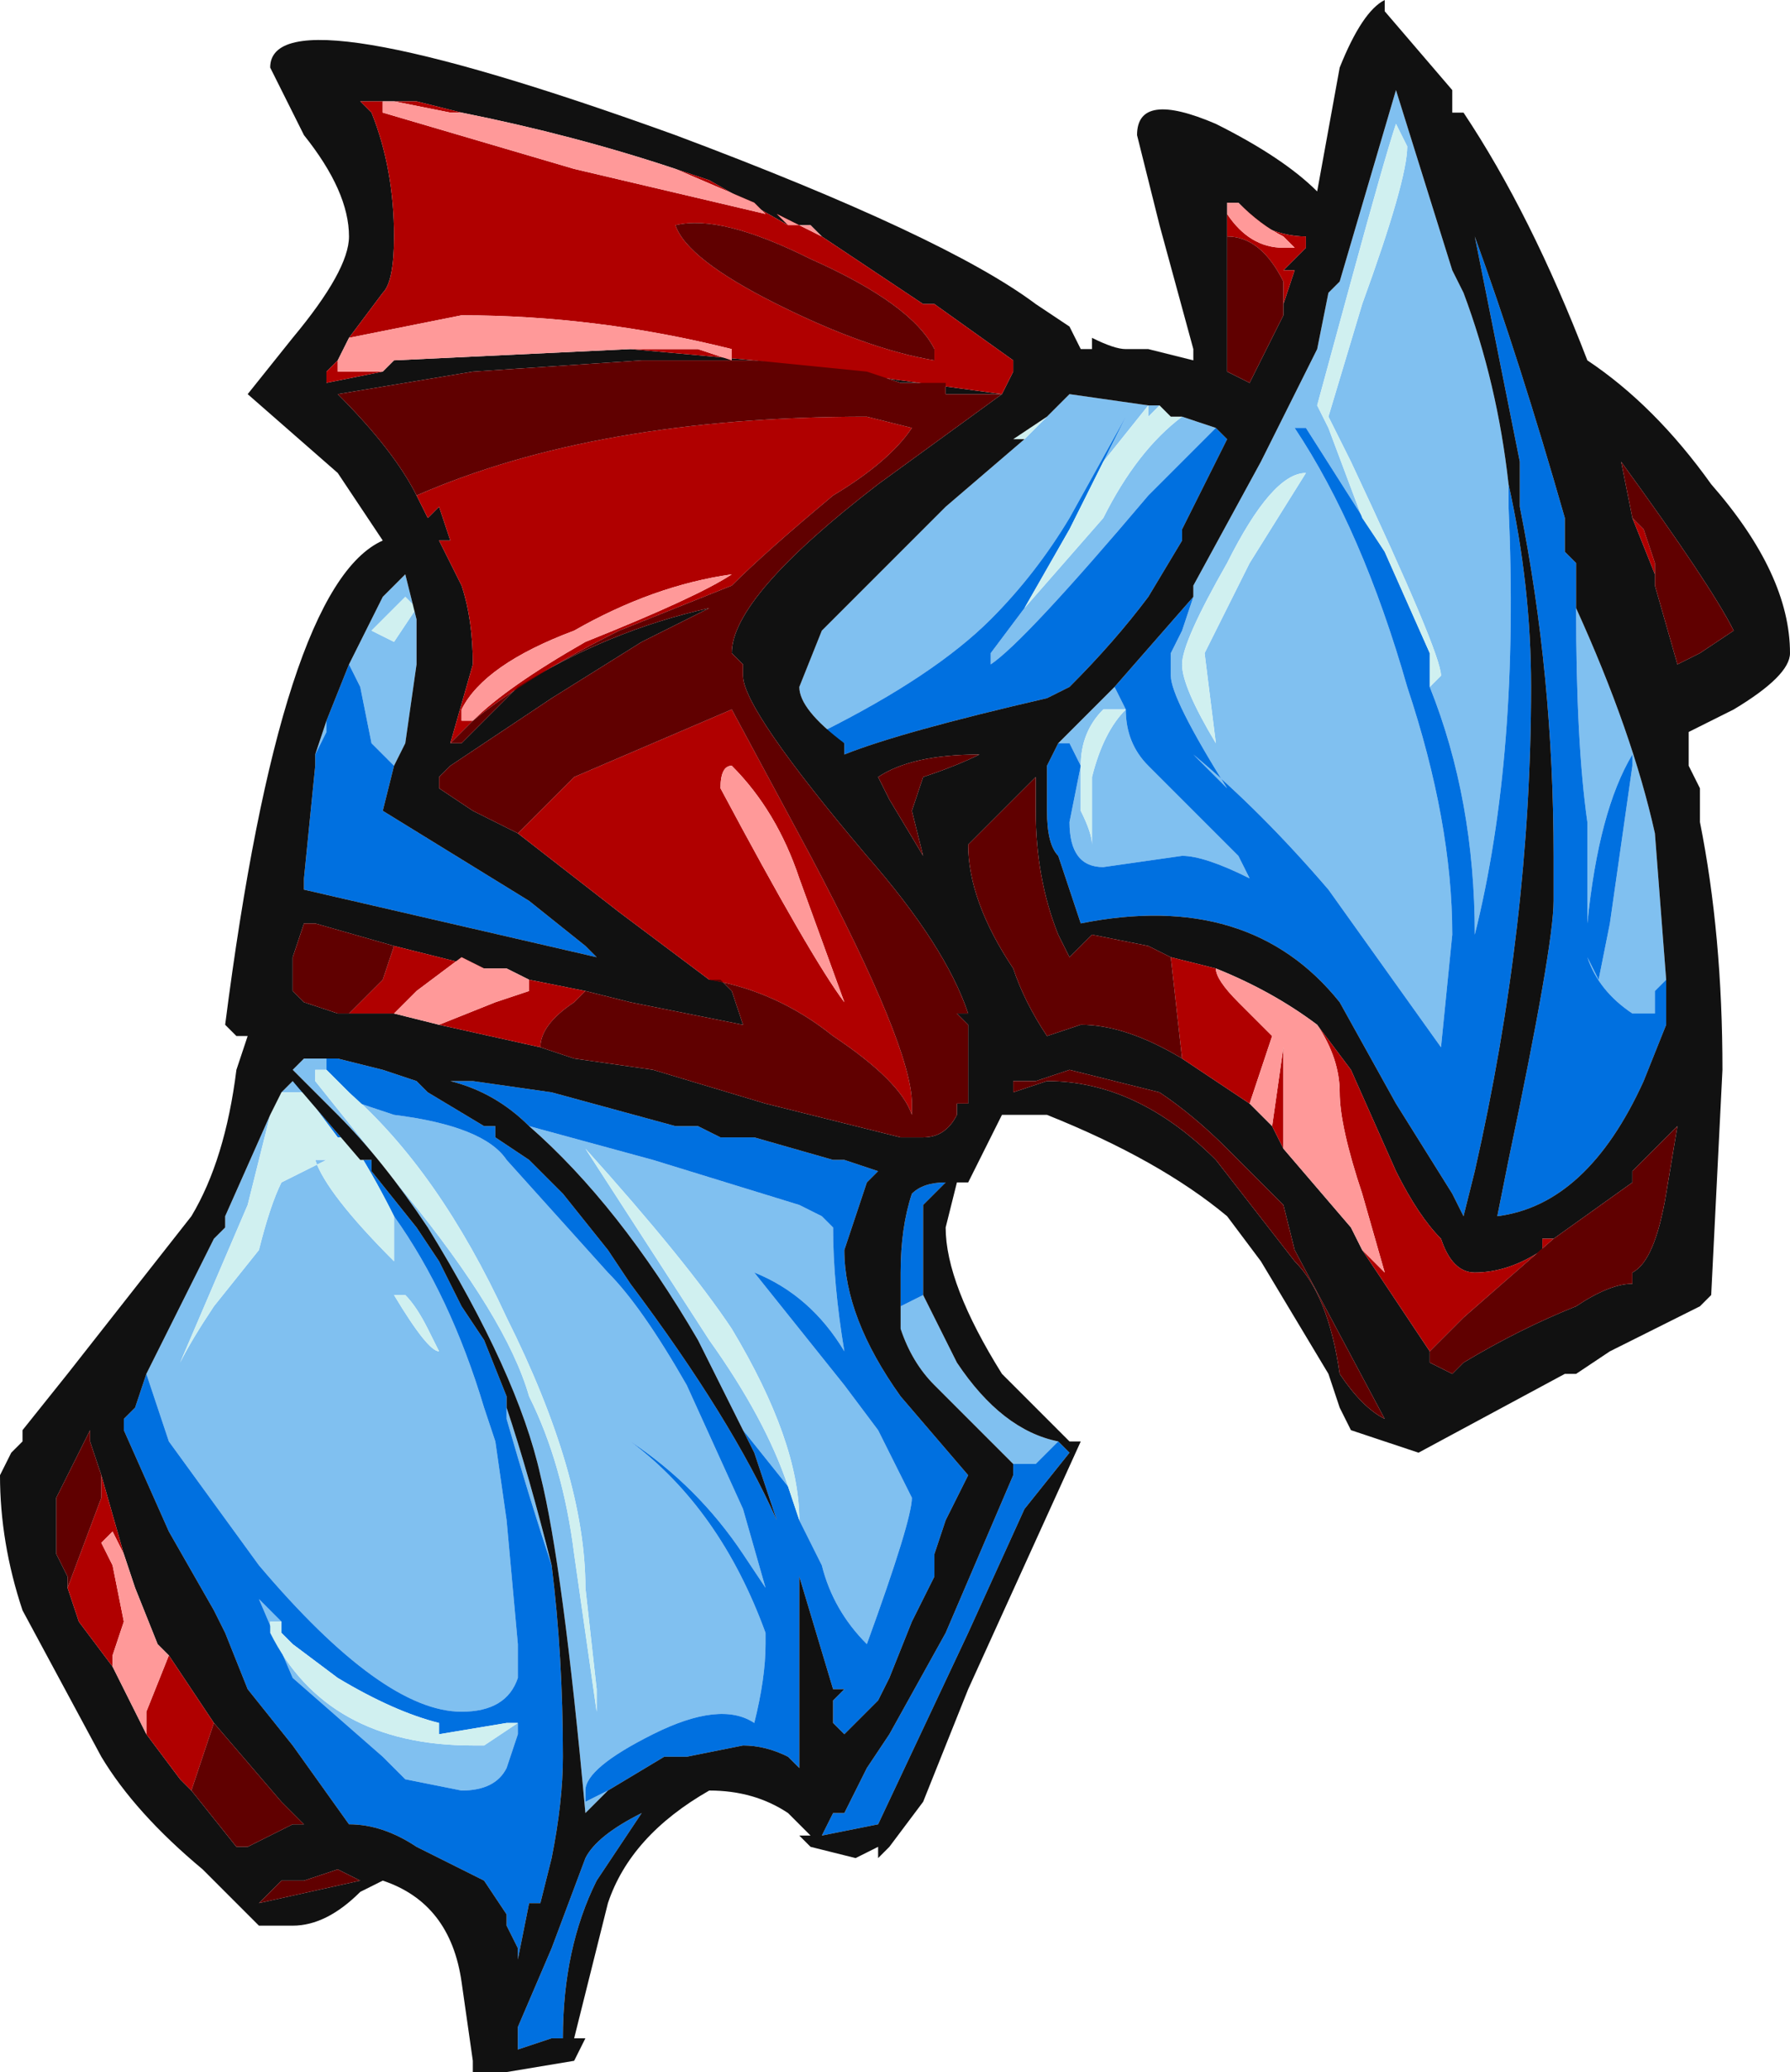 <?xml version="1.0" encoding="UTF-8" standalone="no"?>
<svg xmlns:ffdec="https://www.free-decompiler.com/flash" xmlns:xlink="http://www.w3.org/1999/xlink" ffdec:objectType="frame" height="64.4px" width="55.65px" xmlns="http://www.w3.org/2000/svg">
  <g transform="matrix(1.0, 0.0, 0.0, 1.0, 30.1, 31.5)">
    <use ffdec:characterId="2202" height="9.2" transform="matrix(7.0, 0.0, 0.0, 7.0, -30.1, -31.5)" width="7.95" xlink:href="#shape0"/>
  </g>
  <defs>
    <g id="shape0" transform="matrix(1.0, 0.0, 0.0, 1.0, 4.3, 4.5)">
      <path d="M2.15 1.2 L2.15 1.2" fill="#121212" fill-rule="evenodd" stroke="none"/>
      <path d="M2.05 -1.45 L2.1 -1.5 Q2.1 -1.6 1.7 -2.45 L1.6 -2.65 1.75 -3.15 Q1.95 -3.7 1.95 -3.85 L1.9 -3.95 Q1.85 -3.8 1.7 -3.25 L1.55 -2.7 1.6 -2.6 1.75 -2.2 1.85 -2.05 1.5 -2.6 1.45 -2.6 Q1.75 -2.15 1.95 -1.45 2.15 -0.85 2.15 -0.35 L2.1 0.15 1.6 -0.55 Q1.3 -0.9 1.0 -1.15 L1.15 -1.0 Q0.9 -1.4 0.9 -1.5 L0.9 -1.6 0.95 -1.7 1.0 -1.85 1.0 -1.9 1.3 -2.45 1.55 -2.95 1.6 -3.2 1.65 -3.25 1.9 -4.1 2.15 -3.3 2.2 -3.2 Q2.35 -2.8 2.4 -2.35 L2.4 -2.25 Q2.45 -1.15 2.25 -0.35 2.25 -0.95 2.05 -1.45 M1.5 -2.4 Q1.35 -2.4 1.15 -2.0 0.95 -1.65 0.95 -1.55 0.95 -1.45 1.1 -1.2 L1.05 -1.6 1.25 -2.0 1.5 -2.4 M3.1 -0.15 L3.05 -0.1 3.05 0.0 2.95 0.0 Q2.8 -0.1 2.75 -0.25 L2.8 -0.15 2.85 -0.4 2.95 -1.1 2.95 -1.15 Q2.8 -0.9 2.75 -0.4 L2.75 -0.85 Q2.7 -1.2 2.7 -1.8 L2.7 -1.9 2.7 -1.8 Q2.95 -1.25 3.05 -0.8 L3.1 -0.15 M0.85 -2.7 L0.8 -2.65 0.8 -2.7 0.6 -2.45 0.7 -2.65 0.45 -2.2 Q0.3 -1.95 0.1 -1.75 -0.15 -1.5 -0.65 -1.25 L-0.55 -1.2 Q-0.75 -1.35 -0.75 -1.45 L-0.65 -1.7 -0.1 -2.25 0.25 -2.55 0.35 -2.65 0.45 -2.75 0.8 -2.7 0.85 -2.7 M0.25 -1.8 L0.6 -2.2 Q0.75 -2.5 0.95 -2.65 L1.1 -2.6 0.8 -2.3 Q0.25 -1.65 0.1 -1.55 L0.1 -1.6 0.25 -1.8 M0.7 -1.35 L0.6 -1.35 Q0.5 -1.25 0.5 -1.1 L0.5 -0.9 Q0.55 -0.8 0.55 -0.75 0.55 -0.9 0.55 -1.05 0.6 -1.25 0.7 -1.35 0.7 -1.2 0.8 -1.1 L1.2 -0.7 1.25 -0.6 Q1.05 -0.7 0.95 -0.7 L0.6 -0.65 Q0.45 -0.65 0.45 -0.85 L0.5 -1.1 0.45 -1.2 0.4 -1.2 0.65 -1.45 0.7 -1.35 M0.4 1.9 L0.3 2.0 0.2 2.0 -0.15 1.65 Q-0.25 1.55 -0.3 1.4 L-0.3 1.3 -0.2 1.25 -0.05 1.55 Q0.15 1.85 0.4 1.9 M-1.65 -0.25 L-1.7 -0.3 -1.65 -0.25 M-2.55 -1.1 L-2.65 -1.2 -2.7 -1.45 -2.75 -1.55 -2.6 -1.85 -2.5 -1.95 -2.45 -1.75 -2.45 -1.55 -2.5 -1.2 -2.55 -1.1 M-2.85 -1.3 L-2.85 -1.25 -2.9 -1.15 -2.85 -1.3 M-2.5 -1.85 L-2.65 -1.7 -2.55 -1.65 -2.45 -1.8 -2.5 -1.85 M-1.95 0.5 L-1.4 0.65 -0.75 0.85 -0.65 0.9 -0.6 0.95 Q-0.6 1.2 -0.55 1.5 -0.7 1.25 -0.95 1.15 L-0.55 1.65 -0.4 1.85 -0.25 2.15 Q-0.25 2.25 -0.45 2.8 -0.6 2.65 -0.65 2.45 L-0.75 2.25 Q-0.75 1.9 -1.05 1.4 -1.25 1.1 -1.7 0.6 L-1.15 1.45 Q-0.9 1.8 -0.8 2.1 L-1.0 1.85 -1.2 1.45 Q-1.55 0.85 -1.95 0.5 M-2.85 0.2 L-2.85 0.25 -2.9 0.25 -2.9 0.3 -2.5 0.8 Q-2.05 1.35 -1.95 1.7 -1.8 2.0 -1.75 2.4 L-1.65 3.1 -1.65 3.0 -1.7 2.55 Q-1.7 2.05 -2.05 1.35 -2.35 0.7 -2.75 0.35 L-2.7 0.4 -2.55 0.45 Q-2.15 0.5 -2.05 0.65 L-1.6 1.15 Q-1.45 1.3 -1.25 1.65 L-1.0 2.2 -0.9 2.55 -1.0 2.4 Q-1.2 2.1 -1.5 1.9 -1.1 2.2 -0.9 2.75 L-0.9 2.8 Q-0.9 2.95 -0.95 3.15 -1.1 3.05 -1.4 3.2 -1.7 3.35 -1.7 3.45 L-1.7 3.5 -1.6 3.45 -1.7 3.55 Q-1.8 2.45 -1.9 2.05 -2.0 1.6 -2.4 0.95 -2.6 0.65 -2.8 0.45 L-3.0 0.25 -2.95 0.2 -2.85 0.2 M-0.4 3.05 L-0.35 2.95 -0.4 3.05 M-3.0 0.3 L-2.95 0.35 -3.05 0.35 -3.0 0.3 M-2.8 0.55 L-2.75 0.55 -2.8 0.55 M-2.55 0.9 Q-2.3 1.25 -2.15 1.75 L-2.1 1.9 -2.05 2.25 -2.0 2.8 -2.0 2.95 Q-2.05 3.1 -2.25 3.1 -2.6 3.1 -3.15 2.45 L-3.55 1.9 -3.65 1.6 -3.35 1.0 -3.3 0.95 -3.3 0.9 -3.1 0.45 -3.2 0.85 -3.5 1.55 Q-3.45 1.45 -3.35 1.3 L-3.15 1.05 Q-3.1 0.85 -3.05 0.75 L-2.85 0.65 -2.9 0.65 Q-2.85 0.8 -2.55 1.1 L-2.55 0.9 M-1.85 2.45 Q-1.95 2.15 -2.05 1.8 L-2.05 1.7 -2.05 1.75 Q-1.95 2.05 -1.85 2.45 M-2.5 1.25 L-2.55 1.25 Q-2.4 1.5 -2.35 1.5 L-2.4 1.4 Q-2.45 1.3 -2.5 1.25 M-3.05 2.7 L-3.1 2.7 -3.1 2.75 Q-2.85 3.25 -2.2 3.25 L-2.15 3.25 -2.0 3.15 -2.0 3.2 -2.05 3.35 Q-2.1 3.45 -2.25 3.45 L-2.5 3.4 -2.6 3.3 -3.0 2.95 -3.15 2.6 -3.05 2.7 M-2.0 3.15 L-2.0 3.15 M-3.0 2.8 L-3.05 2.75 -3.0 2.8" fill="#80c0f0" fill-rule="evenodd" stroke="none"/>
      <path d="M2.05 -1.45 Q2.25 -0.95 2.25 -0.35 2.45 -1.15 2.4 -2.25 L2.4 -2.35 Q2.5 -1.9 2.5 -1.45 2.5 -0.4 2.25 0.7 L2.2 0.9 2.15 0.8 1.9 0.4 1.65 -0.05 Q1.25 -0.55 0.5 -0.4 L0.4 -0.7 Q0.35 -0.75 0.35 -0.9 L0.35 -1.1 0.4 -1.2 0.45 -1.2 0.5 -1.1 0.45 -0.85 Q0.45 -0.65 0.6 -0.65 L0.95 -0.7 Q1.05 -0.7 1.25 -0.6 L1.2 -0.7 0.8 -1.1 Q0.7 -1.2 0.7 -1.35 L0.65 -1.45 1.0 -1.85 0.95 -1.7 0.9 -1.6 0.9 -1.5 Q0.9 -1.4 1.15 -1.0 L1.0 -1.15 Q1.3 -0.9 1.6 -0.55 L2.1 0.15 2.15 -0.35 Q2.15 -0.85 1.95 -1.45 1.75 -2.15 1.45 -2.6 L1.5 -2.6 1.85 -2.05 2.05 -1.6 2.05 -1.45 M3.1 -0.15 L3.1 0.05 3.0 0.3 Q2.75 0.85 2.35 0.9 L2.4 0.65 Q2.6 -0.3 2.6 -0.5 L2.6 -0.7 Q2.6 -1.5 2.45 -2.25 L2.45 -2.45 2.25 -3.45 Q2.45 -2.9 2.65 -2.2 L2.65 -2.05 2.7 -2.0 2.7 -1.9 2.7 -1.8 Q2.7 -1.2 2.75 -0.85 L2.75 -0.4 Q2.8 -0.9 2.95 -1.15 L2.95 -1.1 2.85 -0.4 2.8 -0.15 2.75 -0.25 Q2.8 -0.1 2.95 0.0 L3.05 0.0 3.05 -0.1 3.1 -0.15 M0.6 -2.45 L0.45 -2.15 0.25 -1.8 0.1 -1.6 0.1 -1.55 Q0.25 -1.65 0.8 -2.3 L1.1 -2.6 1.15 -2.55 0.95 -2.15 0.95 -2.1 0.8 -1.85 Q0.65 -1.65 0.45 -1.45 L0.35 -1.4 Q-0.3 -1.25 -0.55 -1.15 L-0.55 -1.2 -0.65 -1.25 Q-0.15 -1.5 0.1 -1.75 0.3 -1.95 0.45 -2.2 L0.7 -2.65 0.6 -2.45 M0.4 1.9 L0.45 1.95 0.25 2.2 0.0 2.75 -0.4 3.6 -0.65 3.65 -0.6 3.55 -0.55 3.55 -0.45 3.35 -0.35 3.2 -0.1 2.75 0.2 2.05 0.2 2.0 0.3 2.0 0.4 1.9 M-0.3 1.3 L-0.3 1.15 Q-0.3 0.95 -0.25 0.8 -0.2 0.75 -0.1 0.75 L-0.2 0.85 -0.2 1.25 -0.3 1.3 M-1.65 -0.25 L-2.95 -0.55 -2.95 -0.6 -2.9 -1.1 -2.9 -1.15 -2.85 -1.25 -2.85 -1.3 -2.75 -1.55 -2.7 -1.45 -2.65 -1.2 -2.55 -1.1 -2.6 -0.9 -1.95 -0.5 -1.7 -0.3 -1.65 -0.25 M-1.95 0.5 Q-2.1 0.35 -2.3 0.3 L-2.2 0.3 -1.85 0.35 -1.3 0.5 -1.2 0.5 -1.1 0.55 -0.95 0.55 -0.6 0.65 -0.55 0.65 -0.4 0.7 -0.45 0.75 -0.55 1.05 Q-0.55 1.35 -0.3 1.7 L0.0 2.05 -0.1 2.25 -0.15 2.4 -0.15 2.5 -0.25 2.7 -0.35 2.95 -0.4 3.05 -0.55 3.2 -0.6 3.15 -0.6 3.05 -0.55 3.0 -0.6 3.0 -0.75 2.5 Q-0.75 2.6 -0.75 2.65 L-0.75 3.35 -0.8 3.3 Q-0.9 3.25 -1.0 3.25 L-1.25 3.3 -1.35 3.3 -1.6 3.45 -1.7 3.5 -1.7 3.45 Q-1.7 3.35 -1.4 3.2 -1.1 3.05 -0.95 3.15 -0.9 2.95 -0.9 2.8 L-0.9 2.75 Q-1.1 2.2 -1.5 1.9 -1.2 2.1 -1.0 2.4 L-0.9 2.55 -1.0 2.2 -1.25 1.65 Q-1.45 1.3 -1.6 1.15 L-2.05 0.65 Q-2.15 0.5 -2.55 0.45 L-2.7 0.4 -2.75 0.35 -2.85 0.25 -2.85 0.2 -2.8 0.2 -2.6 0.25 -2.45 0.3 -2.4 0.35 -2.15 0.5 -2.1 0.5 -2.1 0.55 -1.95 0.65 -1.8 0.8 -1.6 1.05 -1.5 1.2 Q-1.05 1.8 -0.85 2.25 L-0.95 1.95 -1.0 1.85 -0.8 2.1 -0.75 2.25 -0.65 2.45 Q-0.6 2.65 -0.45 2.8 -0.25 2.25 -0.25 2.15 L-0.4 1.85 -0.55 1.65 -0.95 1.15 Q-0.7 1.25 -0.55 1.5 -0.6 1.2 -0.6 0.95 L-0.65 0.9 -0.75 0.85 -1.4 0.65 -1.95 0.5 M-3.0 0.3 L-2.7 0.65 -2.65 0.65 -2.65 0.7 -2.45 0.95 -2.35 1.1 -2.25 1.3 -2.15 1.45 -2.05 1.7 -2.05 1.8 Q-1.95 2.15 -1.85 2.45 -1.8 2.85 -1.8 3.3 -1.8 3.5 -1.85 3.75 L-1.9 3.95 -1.95 3.95 -2.0 4.2 -2.0 4.15 -2.05 4.05 -2.05 4.0 -2.15 3.85 -2.45 3.7 Q-2.6 3.6 -2.75 3.6 L-3.0 3.25 -3.2 3.0 -3.3 2.75 -3.35 2.65 -3.55 2.3 -3.75 1.85 -3.75 1.8 -3.7 1.75 -3.65 1.6 -3.55 1.9 -3.15 2.45 Q-2.6 3.1 -2.25 3.1 -2.05 3.1 -2.0 2.95 L-2.0 2.8 -2.05 2.25 -2.1 1.9 -2.15 1.75 Q-2.3 1.25 -2.55 0.9 -2.65 0.7 -2.75 0.55 L-2.8 0.55 -2.95 0.35 -3.0 0.3 M-3.05 2.7 L-3.15 2.6 -3.0 2.95 -2.6 3.3 -2.5 3.4 -2.25 3.45 Q-2.1 3.45 -2.05 3.35 L-2.0 3.2 -2.0 3.15 -2.05 3.15 -2.35 3.2 -2.35 3.15 Q-2.55 3.1 -2.8 2.95 L-3.0 2.8 -3.05 2.75 -3.05 2.7 M-1.45 3.55 L-1.65 3.85 Q-1.8 4.15 -1.8 4.55 L-1.85 4.55 -2.0 4.6 -2.0 4.5 -1.85 4.15 -1.7 3.75 Q-1.65 3.65 -1.45 3.55" fill="#0070e0" fill-rule="evenodd" stroke="none"/>
      <path d="M1.85 -2.05 L1.75 -2.2 1.6 -2.6 1.55 -2.7 1.7 -3.25 Q1.85 -3.8 1.9 -3.95 L1.95 -3.85 Q1.95 -3.7 1.75 -3.15 L1.6 -2.65 1.7 -2.45 Q2.1 -1.6 2.1 -1.5 L2.05 -1.45 2.05 -1.6 1.85 -2.05 M1.5 -2.4 L1.25 -2.0 1.05 -1.6 1.1 -1.2 Q0.95 -1.45 0.95 -1.55 0.95 -1.65 1.15 -2.0 1.35 -2.4 1.5 -2.4 M0.8 -2.7 L0.8 -2.65 0.85 -2.7 0.9 -2.65 0.95 -2.65 Q0.75 -2.5 0.6 -2.2 L0.25 -1.8 0.45 -2.15 0.6 -2.45 0.8 -2.7 M0.35 -2.65 L0.25 -2.55 0.2 -2.55 0.35 -2.65 M0.7 -1.35 Q0.6 -1.25 0.55 -1.05 0.55 -0.9 0.55 -0.75 0.55 -0.8 0.5 -0.9 L0.5 -1.1 Q0.5 -1.25 0.6 -1.35 L0.7 -1.35 M-2.5 -1.85 L-2.45 -1.8 -2.55 -1.65 -2.65 -1.7 -2.5 -1.85 M-0.75 2.25 L-0.8 2.1 Q-0.9 1.8 -1.15 1.45 L-1.7 0.6 Q-1.25 1.1 -1.05 1.4 -0.75 1.9 -0.75 2.25 M-2.85 0.25 L-2.75 0.35 Q-2.35 0.7 -2.05 1.35 -1.7 2.05 -1.7 2.55 L-1.65 3.0 -1.65 3.1 -1.75 2.4 Q-1.8 2.0 -1.95 1.7 -2.05 1.35 -2.5 0.8 L-2.9 0.3 -2.9 0.25 -2.85 0.25 M-2.95 0.35 L-2.8 0.55 -2.75 0.55 Q-2.65 0.7 -2.55 0.9 L-2.55 1.1 Q-2.85 0.8 -2.9 0.65 L-2.85 0.65 -3.05 0.75 Q-3.1 0.85 -3.15 1.05 L-3.35 1.3 Q-3.45 1.45 -3.5 1.55 L-3.2 0.85 -3.1 0.45 -3.05 0.35 -2.95 0.35 M-2.5 1.25 Q-2.45 1.3 -2.4 1.4 L-2.35 1.5 Q-2.4 1.5 -2.55 1.25 L-2.5 1.25 M-2.0 3.15 L-2.15 3.25 -2.2 3.25 Q-2.85 3.25 -3.1 2.75 L-3.1 2.7 -3.05 2.7 -3.05 2.75 -3.0 2.8 -2.8 2.95 Q-2.55 3.1 -2.35 3.15 L-2.35 3.2 -2.05 3.15 -2.0 3.15 -2.0 3.15" fill="#d0f0f0" fill-rule="evenodd" stroke="none"/>
      <path d="M1.2 -3.6 L1.15 -3.6 1.15 -3.45 1.15 -2.9 1.15 -2.85 1.25 -2.8 1.4 -3.1 1.4 -3.15 1.45 -3.3 1.4 -3.3 Q1.45 -3.35 1.5 -3.4 L1.5 -3.45 Q1.4 -3.45 1.3 -3.5 L1.2 -3.6 M1.1 -3.95 Q1.4 -3.8 1.55 -3.65 L1.65 -4.2 Q1.75 -4.45 1.85 -4.5 L1.85 -4.45 2.15 -4.1 2.15 -4.0 2.2 -4.0 Q2.5 -3.55 2.75 -2.9 3.05 -2.7 3.3 -2.35 3.65 -1.95 3.65 -1.6 3.65 -1.5 3.4 -1.35 L3.2 -1.25 3.2 -1.1 3.25 -1.0 3.25 -0.85 Q3.35 -0.35 3.35 0.25 L3.3 1.25 3.25 1.3 2.85 1.5 2.7 1.6 2.65 1.6 2.0 1.95 1.7 1.85 1.65 1.75 1.6 1.6 1.3 1.1 1.15 0.9 Q0.85 0.65 0.35 0.45 L0.15 0.45 0.0 0.75 -0.05 0.75 -0.1 0.95 Q-0.1 1.2 0.15 1.6 L0.45 1.9 0.5 1.9 0.0 3.0 -0.2 3.5 -0.35 3.7 -0.4 3.75 -0.4 3.7 -0.5 3.75 -0.7 3.7 -0.75 3.65 -0.7 3.65 Q-0.75 3.6 -0.8 3.55 -0.95 3.45 -1.15 3.45 -1.5 3.65 -1.6 3.95 L-1.75 4.55 -1.7 4.55 -1.75 4.65 -2.05 4.7 -2.2 4.7 -2.2 4.65 -2.25 4.3 Q-2.3 3.95 -2.6 3.85 L-2.7 3.9 Q-2.85 4.05 -3.0 4.05 L-3.15 4.05 -3.4 3.8 Q-3.7 3.55 -3.85 3.3 L-4.2 2.65 Q-4.3 2.35 -4.3 2.05 L-4.25 1.95 -4.2 1.9 -4.2 1.85 -4.0 1.6 -3.45 0.9 Q-3.3 0.65 -3.25 0.25 L-3.2 0.1 -3.25 0.1 -3.3 0.05 Q-3.05 -1.9 -2.6 -2.1 L-2.8 -2.4 -3.2 -2.75 -3.0 -3.0 Q-2.75 -3.3 -2.75 -3.45 -2.75 -3.65 -2.95 -3.9 L-3.1 -4.2 Q-3.1 -4.55 -1.3 -3.9 -0.1 -3.45 0.3 -3.15 L0.45 -3.05 0.5 -2.95 0.55 -2.95 0.55 -3.0 Q0.65 -2.95 0.7 -2.95 L0.8 -2.95 1.0 -2.9 1.0 -2.95 0.85 -3.5 0.75 -3.9 Q0.75 -4.1 1.1 -3.95 M2.4 -2.35 Q2.35 -2.8 2.2 -3.2 L2.15 -3.3 1.9 -4.1 1.65 -3.25 1.6 -3.2 1.55 -2.95 1.3 -2.45 1.0 -1.9 1.0 -1.85 0.65 -1.45 0.4 -1.2 0.35 -1.1 0.35 -0.9 Q0.35 -0.75 0.4 -0.7 L0.5 -0.4 Q1.25 -0.55 1.65 -0.05 L1.9 0.4 2.15 0.8 2.2 0.9 2.25 0.7 Q2.5 -0.4 2.5 -1.45 2.5 -1.9 2.4 -2.35 M2.7 -1.9 L2.7 -2.0 2.65 -2.05 2.65 -2.2 Q2.45 -2.9 2.25 -3.45 L2.45 -2.45 2.45 -2.25 Q2.6 -1.5 2.6 -0.7 L2.6 -0.5 Q2.6 -0.3 2.4 0.65 L2.35 0.9 Q2.75 0.85 3.0 0.3 L3.1 0.05 3.1 -0.15 3.05 -0.8 Q2.95 -1.25 2.7 -1.8 L2.7 -1.9 M0.95 -2.65 L0.9 -2.65 0.85 -2.7 0.8 -2.7 0.45 -2.75 0.35 -2.65 0.2 -2.55 0.25 -2.55 -0.1 -2.25 -0.65 -1.7 -0.75 -1.45 Q-0.75 -1.35 -0.55 -1.2 L-0.55 -1.15 Q-0.3 -1.25 0.35 -1.4 L0.45 -1.45 Q0.65 -1.65 0.8 -1.85 L0.95 -2.1 0.95 -2.15 1.15 -2.55 1.1 -2.6 0.95 -2.65 M-1.5 -2.95 L-0.95 -2.9 0.15 -2.75 0.2 -2.85 0.2 -2.9 -0.15 -3.15 -0.2 -3.15 -0.65 -3.45 -0.7 -3.5 -0.8 -3.5 -1.15 -3.7 -1.3 -3.75 Q-1.75 -3.9 -2.25 -4.0 L-2.45 -4.05 -2.55 -4.05 -2.6 -4.05 -2.7 -4.05 -2.65 -4.0 Q-2.55 -3.75 -2.55 -3.45 -2.55 -3.25 -2.6 -3.2 L-2.75 -3.0 -2.8 -2.9 -2.85 -2.85 -2.85 -2.8 -2.6 -2.85 -2.55 -2.9 -1.5 -2.95 M0.9 -0.25 L0.8 -0.3 0.55 -0.35 0.45 -0.25 0.4 -0.35 Q0.3 -0.6 0.3 -0.9 L0.3 -1.05 0.0 -0.75 Q0.0 -0.5 0.2 -0.2 0.25 -0.05 0.35 0.1 L0.5 0.05 Q0.7 0.05 0.95 0.2 L1.25 0.4 1.35 0.5 1.4 0.6 1.7 0.95 1.75 1.05 2.05 1.5 2.05 1.55 2.15 1.6 2.2 1.55 Q2.45 1.4 2.7 1.3 2.85 1.2 2.95 1.2 L2.95 1.15 Q3.05 1.1 3.1 0.8 L3.15 0.5 2.95 0.7 2.95 0.75 2.6 1.0 2.55 1.0 2.55 1.05 Q2.4 1.15 2.25 1.15 2.15 1.15 2.1 1.0 2.0 0.9 1.9 0.7 L1.7 0.25 1.55 0.05 Q1.35 -0.1 1.1 -0.2 L0.9 -0.25 M2.95 -2.2 L3.05 -1.95 3.05 -1.9 3.15 -1.55 3.25 -1.6 3.4 -1.7 Q3.3 -1.9 2.9 -2.45 L2.95 -2.2 M3.2 1.1 L3.2 1.1 M1.65 1.6 Q1.75 1.75 1.85 1.8 L1.45 1.05 1.4 0.85 1.15 0.6 Q1.0 0.45 0.85 0.35 L0.45 0.25 0.3 0.3 0.2 0.3 0.2 0.35 0.35 0.3 Q0.75 0.3 1.1 0.65 L1.45 1.1 Q1.6 1.25 1.65 1.6 M0.05 0.1 L0.05 0.1 M0.15 0.3 L0.15 0.3 M0.2 2.0 L0.2 2.05 -0.1 2.75 -0.35 3.2 -0.45 3.35 -0.55 3.55 -0.6 3.55 -0.65 3.65 -0.4 3.6 0.0 2.75 0.25 2.2 0.45 1.95 0.4 1.9 Q0.15 1.85 -0.05 1.55 L-0.2 1.25 -0.2 0.85 -0.1 0.75 Q-0.2 0.75 -0.25 0.8 -0.3 0.95 -0.3 1.15 L-0.3 1.3 -0.3 1.4 Q-0.25 1.55 -0.15 1.65 L0.2 2.0 M-2.9 -1.15 L-2.9 -1.1 -2.95 -0.6 -2.95 -0.55 -1.65 -0.25 -1.7 -0.3 -1.95 -0.5 -2.6 -0.9 -2.55 -1.1 -2.5 -1.2 -2.45 -1.55 -2.45 -1.75 -2.5 -1.95 -2.6 -1.85 -2.75 -1.55 -2.85 -1.3 -2.9 -1.15 M-2.55 -0.3 L-2.9 -0.4 -2.95 -0.4 -3.0 -0.25 -3.0 -0.1 -2.95 -0.05 -2.8 0.0 -2.55 0.0 -2.35 0.05 -1.9 0.15 -1.75 0.2 -1.4 0.25 -0.9 0.4 -0.3 0.55 -0.2 0.55 Q-0.1 0.55 -0.05 0.45 L-0.05 0.4 0.0 0.4 0.0 0.35 Q0.0 0.2 0.0 0.05 L-0.05 0.0 0.0 0.0 Q-0.1 -0.3 -0.45 -0.7 -1.0 -1.35 -1.0 -1.5 L-1.0 -1.55 -1.05 -1.6 Q-1.05 -1.85 -0.4 -2.35 L0.15 -2.75 -0.1 -2.75 -0.1 -2.8 -0.3 -2.8 -0.45 -2.85 -0.95 -2.9 -1.45 -2.9 -2.2 -2.85 -2.8 -2.75 Q-2.55 -2.5 -2.45 -2.3 L-2.4 -2.2 -2.35 -2.25 -2.3 -2.1 -2.35 -2.1 -2.25 -1.9 Q-2.2 -1.75 -2.2 -1.55 L-2.3 -1.2 -2.25 -1.2 -2.0 -1.45 Q-1.6 -1.7 -1.15 -1.8 L-1.45 -1.65 -1.85 -1.4 -2.3 -1.1 -2.35 -1.05 -2.35 -1.0 -2.2 -0.9 -2.0 -0.8 -1.55 -0.45 -1.15 -0.15 -1.1 -0.15 -1.05 -0.1 -1.0 0.05 -1.5 -0.05 -1.7 -0.1 -1.95 -0.15 -2.05 -0.2 -2.15 -0.2 -2.55 -0.3 M-0.4 -1.05 L-0.35 -0.95 -0.2 -0.7 -0.25 -0.9 -0.2 -1.05 Q-0.05 -1.1 0.05 -1.15 -0.25 -1.15 -0.4 -1.05 M-0.35 2.95 L-0.25 2.7 -0.15 2.5 -0.15 2.4 -0.1 2.25 0.0 2.05 -0.3 1.7 Q-0.55 1.35 -0.55 1.05 L-0.45 0.75 -0.4 0.7 -0.55 0.65 -0.6 0.65 -0.95 0.55 -1.1 0.55 -1.2 0.5 -1.3 0.5 -1.85 0.35 -2.2 0.3 -2.3 0.3 Q-2.1 0.35 -1.95 0.5 -1.55 0.85 -1.2 1.45 L-1.0 1.85 -0.95 1.95 -0.85 2.25 Q-1.05 1.8 -1.5 1.2 L-1.6 1.05 -1.8 0.8 -1.95 0.65 -2.1 0.55 -2.1 0.5 -2.15 0.5 -2.4 0.35 -2.45 0.3 -2.6 0.25 -2.8 0.2 -2.85 0.2 -2.95 0.2 -3.0 0.25 -2.8 0.45 Q-2.6 0.65 -2.4 0.95 -2.0 1.6 -1.9 2.05 -1.8 2.45 -1.7 3.55 L-1.6 3.45 -1.35 3.3 -1.25 3.3 -1.0 3.25 Q-0.9 3.25 -0.8 3.3 L-0.75 3.35 -0.75 2.65 Q-0.75 2.6 -0.75 2.5 L-0.6 3.0 -0.55 3.0 -0.6 3.05 -0.6 3.15 -0.55 3.2 -0.4 3.05 -0.35 2.95 M-2.05 1.7 L-2.15 1.45 -2.25 1.3 -2.35 1.1 -2.45 0.95 -2.65 0.7 -2.65 0.65 -2.7 0.65 -3.0 0.3 -3.05 0.35 -3.1 0.45 -3.3 0.9 -3.3 0.95 -3.35 1.0 -3.65 1.6 -3.7 1.75 -3.75 1.8 -3.75 1.85 -3.55 2.3 -3.35 2.65 -3.3 2.75 -3.2 3.0 -3.0 3.25 -2.75 3.6 Q-2.6 3.6 -2.45 3.7 L-2.15 3.85 -2.05 4.0 -2.05 4.05 -2.0 4.15 -2.0 4.2 -1.95 3.95 -1.9 3.95 -1.85 3.75 Q-1.8 3.5 -1.8 3.3 -1.8 2.85 -1.85 2.45 -1.95 2.05 -2.05 1.75 L-2.05 1.7 M-3.85 2.05 L-3.9 1.9 -3.9 1.85 -4.05 2.15 -4.05 2.4 -4.0 2.5 -4.0 2.55 -3.95 2.7 -3.8 2.9 -3.65 3.2 -3.5 3.4 -3.45 3.45 -3.25 3.7 -3.2 3.7 Q-3.1 3.65 -3.0 3.6 L-2.95 3.6 -3.05 3.5 -3.35 3.15 -3.55 2.85 -3.6 2.8 -3.7 2.55 -3.75 2.4 -3.85 2.05 M-3.15 3.95 L-2.7 3.85 -2.8 3.8 -2.95 3.85 -3.05 3.85 Q-3.1 3.9 -3.15 3.95 M-1.45 3.55 Q-1.65 3.65 -1.7 3.75 L-1.85 4.15 -2.0 4.5 -2.0 4.6 -1.85 4.55 -1.8 4.55 Q-1.8 4.15 -1.65 3.85 L-1.45 3.55" fill="#111111" fill-rule="evenodd" stroke="none"/>
      <path d="M1.15 -3.6 L1.15 -3.55 Q1.25 -3.4 1.4 -3.4 L1.45 -3.4 1.4 -3.45 Q1.3 -3.5 1.2 -3.6 L1.3 -3.5 Q1.4 -3.45 1.5 -3.45 L1.5 -3.4 Q1.45 -3.35 1.4 -3.3 L1.45 -3.3 1.4 -3.15 1.4 -3.25 Q1.3 -3.45 1.15 -3.45 L1.15 -3.6 M1.15 -2.85 L1.15 -2.9 1.15 -2.85 M-0.15 -3.15 L0.2 -2.9 0.2 -2.85 0.15 -2.75 -0.95 -2.9 -1.5 -2.95 -1.2 -2.95 -1.05 -2.9 -1.05 -2.95 Q-1.65 -3.1 -2.25 -3.1 L-2.75 -3.0 -2.6 -3.2 Q-2.55 -3.25 -2.55 -3.45 -2.55 -3.75 -2.65 -4.0 L-2.7 -4.05 -2.6 -4.05 -2.6 -4.0 -1.75 -3.75 -0.9 -3.55 -0.95 -3.6 -1.3 -3.75 -1.15 -3.7 -0.8 -3.5 -0.85 -3.55 -0.65 -3.45 -0.2 -3.15 -0.15 -3.15 M-2.6 -2.85 L-2.85 -2.8 -2.85 -2.85 -2.8 -2.9 -2.8 -2.85 -2.6 -2.85 M0.95 0.2 L0.9 -0.25 1.1 -0.2 Q1.1 -0.15 1.2 -0.05 L1.35 0.1 1.25 0.4 0.95 0.2 M1.55 0.05 L1.7 0.25 1.9 0.7 Q2.0 0.9 2.1 1.0 2.15 1.15 2.25 1.15 2.4 1.15 2.55 1.05 L2.55 1.0 2.6 1.0 2.2 1.35 2.05 1.5 1.75 1.05 1.85 1.15 1.75 0.8 Q1.65 0.5 1.65 0.35 1.65 0.2 1.55 0.05 M1.4 0.6 L1.35 0.5 1.4 0.15 1.4 0.6 M3.05 -1.95 L2.95 -2.2 3.0 -2.15 3.05 -2.0 3.05 -1.95 M2.15 1.2 L2.15 1.2 M0.05 0.1 L0.05 0.1 M-2.25 -4.0 L-2.3 -4.0 -2.55 -4.05 -2.45 -4.05 -2.25 -4.0 M-2.8 0.0 L-2.75 0.0 Q-2.7 -0.05 -2.6 -0.15 L-2.55 -0.3 -2.15 -0.2 -2.25 -0.25 -2.45 -0.1 -2.55 0.0 -2.8 0.0 M-1.95 -0.15 L-1.7 -0.1 -1.75 -0.05 Q-1.9 0.05 -1.9 0.15 L-2.35 0.05 -2.1 -0.05 -1.95 -0.1 -1.95 -0.15 M-1.15 -0.15 L-1.55 -0.45 -2.0 -0.8 Q-1.85 -0.95 -1.75 -1.05 L-1.05 -1.35 -0.7 -0.7 Q-0.25 0.15 -0.25 0.4 L-0.25 0.45 Q-0.3 0.3 -0.6 0.1 -0.85 -0.1 -1.15 -0.15 M-2.3 -1.2 L-2.2 -1.55 Q-2.2 -1.75 -2.25 -1.9 L-2.35 -2.1 -2.3 -2.1 -2.35 -2.25 -2.4 -2.2 -2.45 -2.3 Q-1.65 -2.65 -0.45 -2.65 L-0.25 -2.6 Q-0.35 -2.45 -0.6 -2.3 -0.9 -2.05 -1.05 -1.9 L-1.55 -1.7 Q-1.95 -1.5 -2.2 -1.3 L-2.3 -1.2 M-0.15 -2.9 L-0.15 -2.95 Q-0.25 -3.15 -0.7 -3.35 -1.1 -3.55 -1.3 -3.5 -1.25 -3.35 -0.85 -3.15 -0.45 -2.95 -0.15 -2.9 M-2.2 -1.3 Q-2.05 -1.45 -1.7 -1.65 -1.2 -1.85 -1.05 -1.95 -1.4 -1.9 -1.75 -1.7 -2.15 -1.55 -2.25 -1.35 L-2.25 -1.3 -2.2 -1.3 M-1.05 -1.1 Q-1.1 -1.1 -1.1 -1.0 -0.7 -0.25 -0.55 -0.05 L-0.75 -0.6 Q-0.85 -0.9 -1.05 -1.1 M-4.0 2.55 L-3.85 2.15 -3.85 2.05 -3.75 2.4 -3.8 2.3 -3.85 2.35 -3.8 2.45 -3.75 2.7 -3.8 2.85 -3.8 2.9 -3.95 2.7 -4.0 2.55 M-3.65 3.2 L-3.65 3.1 -3.55 2.85 -3.35 3.15 Q-3.4 3.3 -3.45 3.45 L-3.5 3.4 -3.65 3.2" fill="#b00000" fill-rule="evenodd" stroke="none"/>
      <path d="M1.15 -3.45 Q1.3 -3.45 1.4 -3.25 L1.4 -3.15 1.4 -3.1 1.25 -2.8 1.15 -2.85 1.15 -2.9 1.15 -3.45 M0.95 0.2 Q0.7 0.05 0.5 0.05 L0.35 0.1 Q0.25 -0.05 0.2 -0.2 0.0 -0.5 0.0 -0.75 L0.3 -1.05 0.3 -0.9 Q0.3 -0.6 0.4 -0.35 L0.45 -0.25 0.55 -0.35 0.8 -0.3 0.9 -0.25 0.95 0.2 M2.6 1.0 L2.95 0.75 2.95 0.7 3.15 0.5 3.1 0.8 Q3.05 1.1 2.95 1.15 L2.95 1.2 Q2.85 1.2 2.7 1.3 2.45 1.4 2.2 1.55 L2.15 1.6 2.05 1.55 2.05 1.5 2.2 1.35 2.6 1.0 M2.95 -2.2 L2.9 -2.45 Q3.3 -1.9 3.4 -1.7 L3.25 -1.6 3.15 -1.55 3.05 -1.9 3.05 -1.95 3.05 -2.0 3.0 -2.15 2.95 -2.2 M1.65 1.6 Q1.6 1.25 1.45 1.1 L1.1 0.65 Q0.75 0.3 0.35 0.3 L0.2 0.35 0.2 0.3 0.3 0.3 0.45 0.25 0.85 0.35 Q1.0 0.45 1.15 0.6 L1.4 0.85 1.45 1.05 1.85 1.8 Q1.75 1.75 1.65 1.6 M-2.8 0.0 L-2.95 -0.05 -3.0 -0.1 -3.0 -0.25 -2.95 -0.4 -2.9 -0.4 -2.55 -0.3 -2.6 -0.15 Q-2.7 -0.05 -2.75 0.0 L-2.8 0.0 M-1.7 -0.1 L-1.5 -0.05 -1.0 0.05 -1.05 -0.1 -1.1 -0.15 -1.15 -0.15 Q-0.85 -0.1 -0.6 0.1 -0.3 0.3 -0.25 0.45 L-0.25 0.4 Q-0.25 0.15 -0.7 -0.7 L-1.05 -1.35 -1.75 -1.05 Q-1.85 -0.95 -2.0 -0.8 L-2.2 -0.9 -2.35 -1.0 -2.35 -1.05 -2.3 -1.1 -1.85 -1.4 -1.45 -1.65 -1.15 -1.8 Q-1.6 -1.7 -2.0 -1.45 L-2.25 -1.2 -2.3 -1.2 -2.2 -1.3 Q-1.95 -1.5 -1.55 -1.7 L-1.05 -1.9 Q-0.9 -2.05 -0.6 -2.3 -0.35 -2.45 -0.25 -2.6 L-0.45 -2.65 Q-1.65 -2.65 -2.45 -2.3 -2.55 -2.5 -2.8 -2.75 L-2.2 -2.85 -1.45 -2.9 -0.95 -2.9 -0.45 -2.85 -0.3 -2.8 -0.1 -2.8 -0.1 -2.75 0.15 -2.75 -0.4 -2.35 Q-1.05 -1.85 -1.05 -1.6 L-1.0 -1.55 -1.0 -1.5 Q-1.0 -1.35 -0.45 -0.7 -0.1 -0.3 0.0 0.0 L-0.05 0.0 0.0 0.05 Q0.0 0.2 0.0 0.35 L0.0 0.4 -0.05 0.4 -0.05 0.45 Q-0.1 0.55 -0.2 0.55 L-0.3 0.55 -0.9 0.4 -1.4 0.25 -1.75 0.2 -1.9 0.15 Q-1.9 0.05 -1.75 -0.05 L-1.7 -0.1 M-0.15 -2.9 Q-0.45 -2.95 -0.85 -3.15 -1.25 -3.35 -1.3 -3.5 -1.1 -3.55 -0.7 -3.35 -0.25 -3.15 -0.15 -2.95 L-0.15 -2.9 M-0.4 -1.05 Q-0.25 -1.15 0.05 -1.15 -0.05 -1.1 -0.2 -1.05 L-0.25 -0.9 -0.2 -0.7 -0.35 -0.95 -0.4 -1.05 M-3.85 2.05 L-3.85 2.15 -4.0 2.55 -4.0 2.5 -4.05 2.4 -4.05 2.15 -3.9 1.85 -3.9 1.9 -3.85 2.05 M-3.35 3.15 L-3.05 3.5 -2.95 3.6 -3.0 3.6 Q-3.1 3.65 -3.2 3.7 L-3.25 3.7 -3.45 3.45 Q-3.4 3.3 -3.35 3.15 M-3.15 3.95 Q-3.1 3.9 -3.05 3.85 L-2.95 3.85 -2.8 3.8 -2.7 3.85 -3.15 3.95" fill="#600000" fill-rule="evenodd" stroke="none"/>
      <path d="M1.2 -3.6 Q1.3 -3.5 1.4 -3.45 L1.45 -3.4 1.4 -3.4 Q1.25 -3.4 1.15 -3.55 L1.15 -3.6 1.2 -3.6 M-0.15 -3.15 L-0.2 -3.15 -0.15 -3.15 M-0.65 -3.45 L-0.85 -3.55 -0.8 -3.5 -0.7 -3.5 -0.65 -3.45 M-1.3 -3.75 L-0.95 -3.6 -0.9 -3.55 -1.75 -3.75 -2.6 -4.0 -2.6 -4.05 -2.55 -4.05 -2.3 -4.0 -2.25 -4.0 Q-1.75 -3.9 -1.3 -3.75 M-2.75 -3.0 L-2.25 -3.1 Q-1.65 -3.1 -1.05 -2.95 L-1.05 -2.9 -1.2 -2.95 -1.5 -2.95 -2.55 -2.9 -2.6 -2.85 -2.8 -2.85 -2.8 -2.9 -2.75 -3.0 M1.1 -0.2 Q1.35 -0.1 1.55 0.05 1.65 0.2 1.65 0.35 1.65 0.5 1.75 0.8 L1.85 1.15 1.75 1.05 1.7 0.95 1.4 0.6 1.4 0.15 1.35 0.5 1.25 0.4 1.35 0.1 1.2 -0.05 Q1.1 -0.15 1.1 -0.2 M-2.15 -0.2 L-2.05 -0.2 -1.95 -0.15 -1.95 -0.1 -2.1 -0.05 -2.35 0.05 -2.55 0.0 -2.45 -0.1 -2.25 -0.25 -2.15 -0.2 M-2.2 -1.3 L-2.25 -1.3 -2.25 -1.35 Q-2.15 -1.55 -1.75 -1.7 -1.4 -1.9 -1.05 -1.95 -1.2 -1.85 -1.7 -1.65 -2.05 -1.45 -2.2 -1.3 M-1.05 -1.1 Q-0.85 -0.9 -0.75 -0.6 L-0.55 -0.05 Q-0.7 -0.25 -1.1 -1.0 -1.1 -1.1 -1.05 -1.1 M-3.8 2.9 L-3.8 2.85 -3.75 2.7 -3.8 2.45 -3.85 2.35 -3.8 2.3 -3.75 2.4 -3.7 2.55 -3.6 2.8 -3.55 2.85 -3.65 3.1 -3.65 3.2 -3.8 2.9" fill="#ff9999" fill-rule="evenodd" stroke="none"/>
    </g>
  </defs>
</svg>
